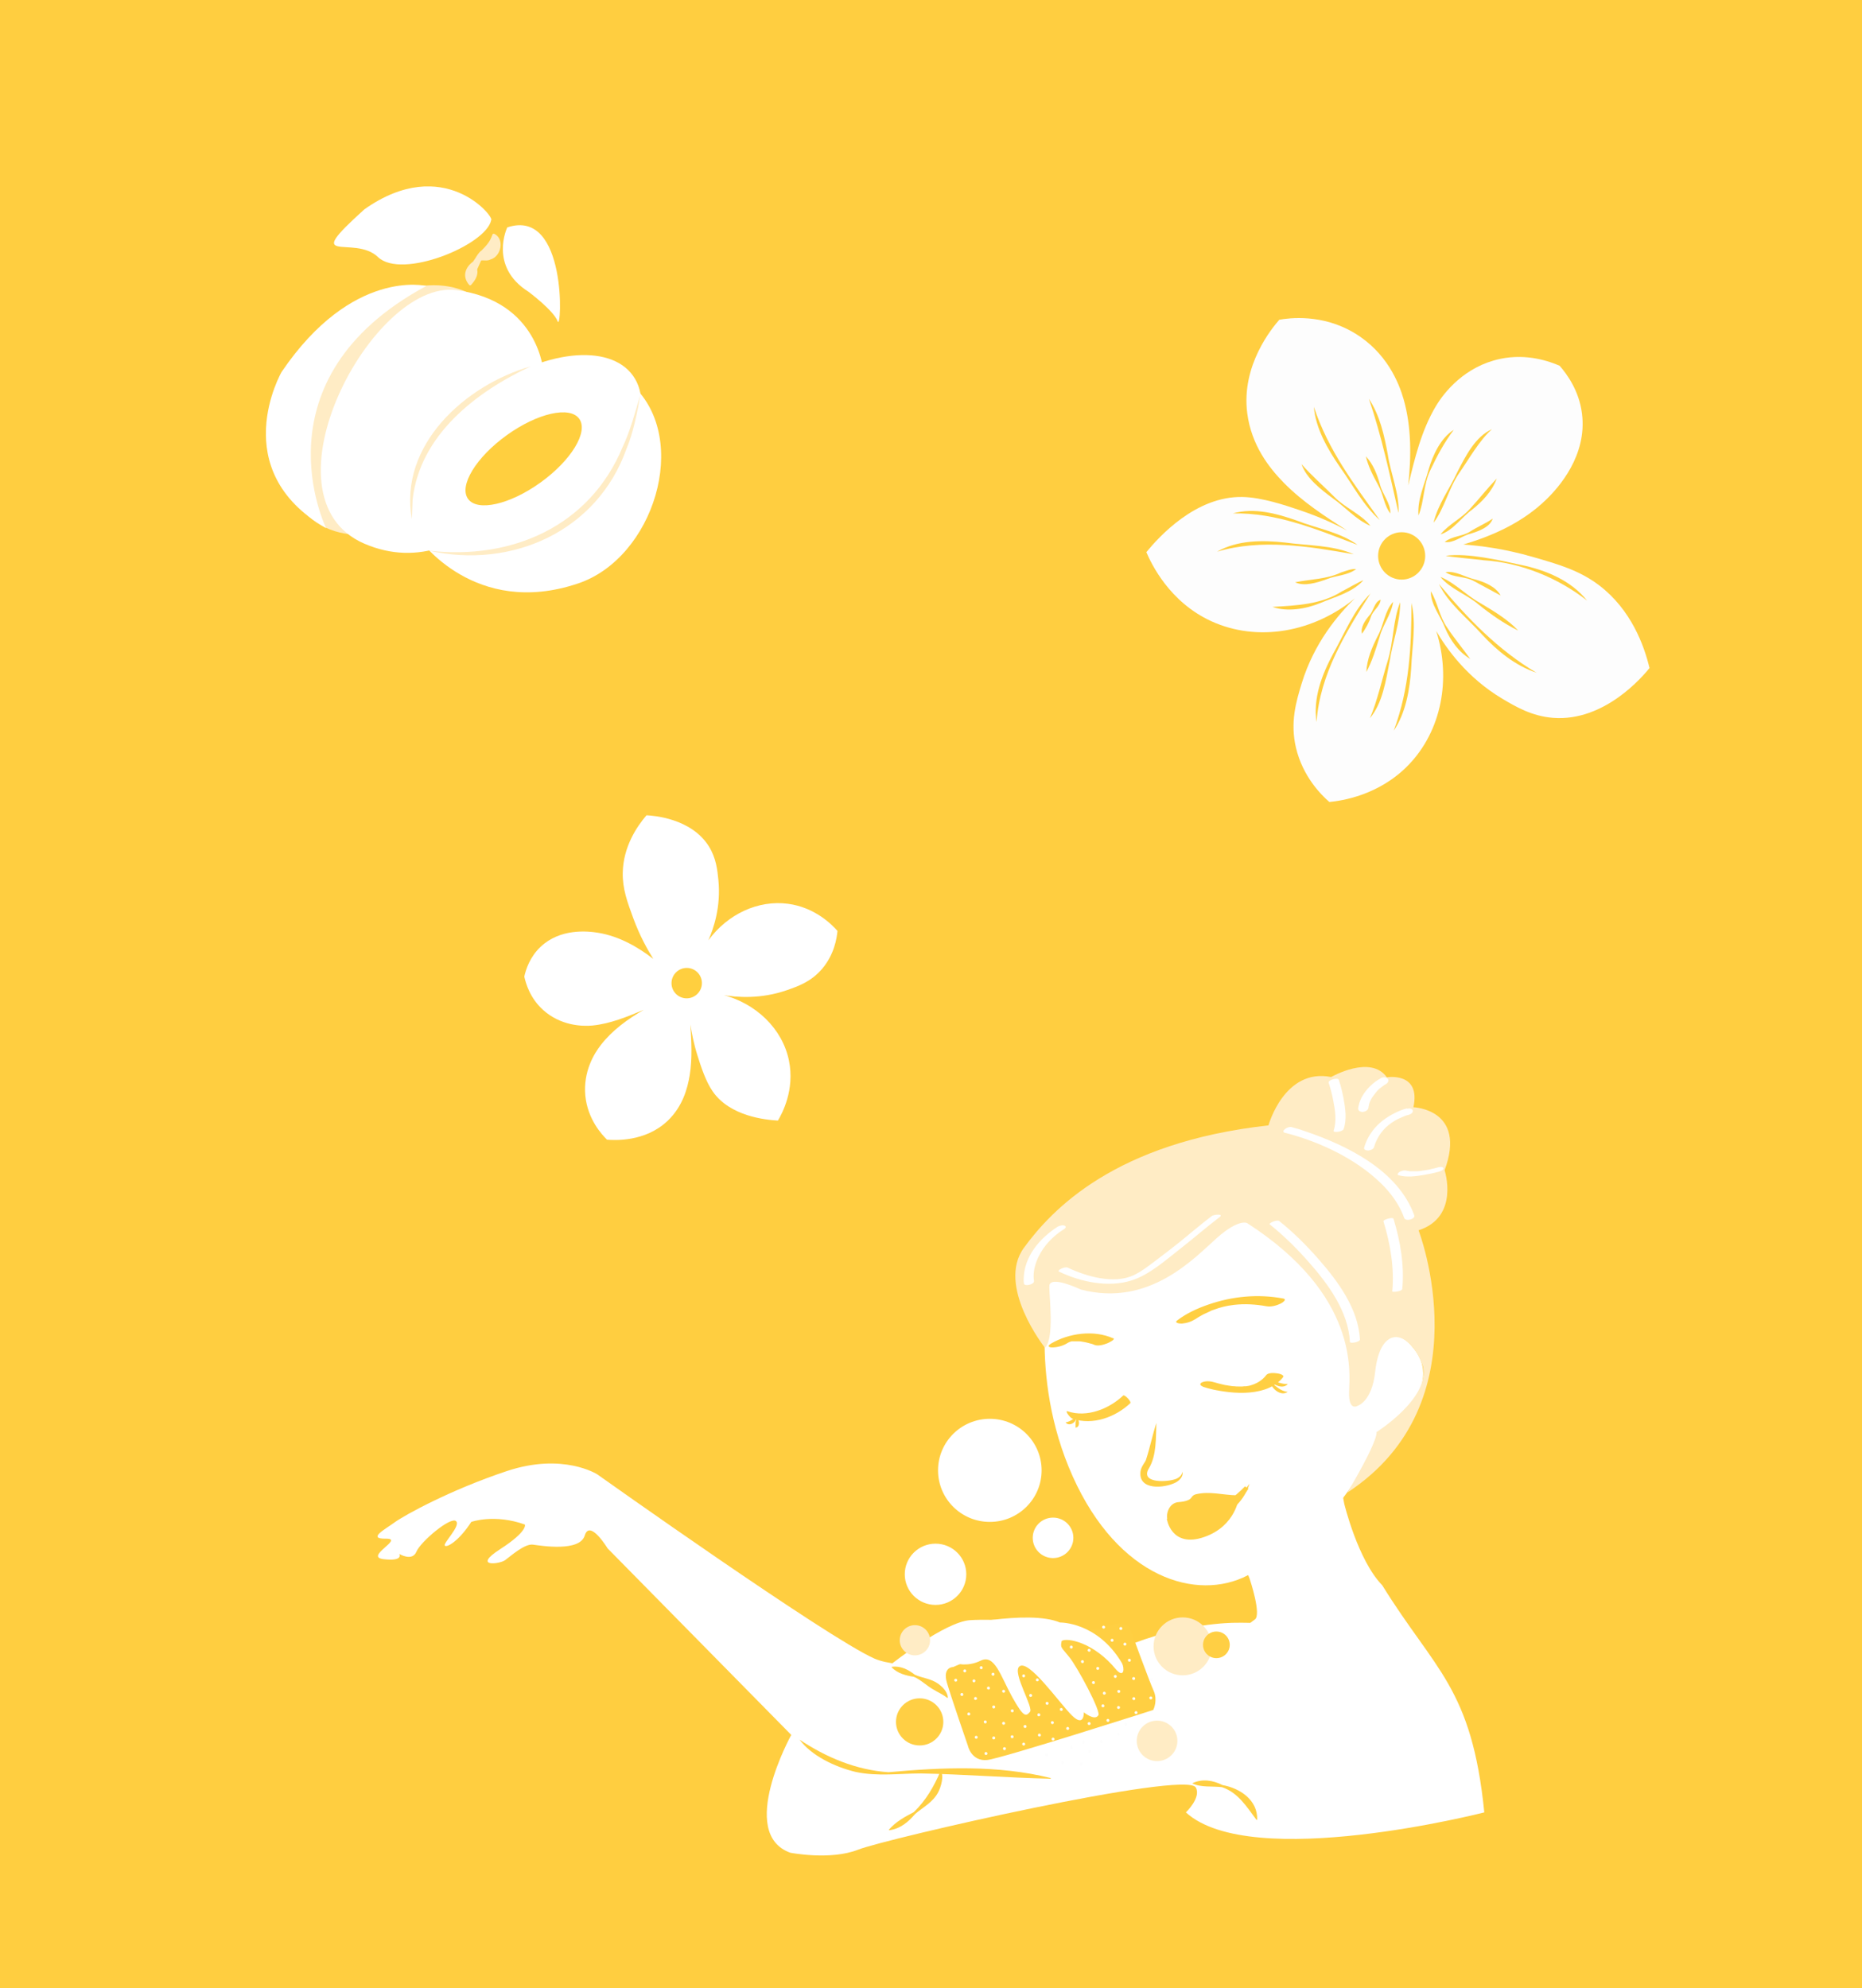 <svg width="281" height="300" viewBox="0 0 281 300" fill="none" xmlns="http://www.w3.org/2000/svg">
<rect width="281" height="300" fill="#FFCE40"/>
<g clip-path="url(#clip0_227_206)">
<path d="M76.552 34.318C76.552 34.318 73.716 40.212 79.749 44.022C79.749 44.022 83.558 46.855 84.163 48.5C84.767 50.145 85.671 31.271 76.552 34.318Z" fill="white"/>
<path d="M70.94 43.029C70.94 43.029 70.859 39.232 72.908 38.566C74.957 37.901 74.865 36.012 74.419 35.292" fill="#FFECC5"/>
<path d="M70.837 43.028C69.678 41.729 70.218 40.337 71.388 39.481C71.759 39.011 72.132 38.152 72.707 37.765C73.324 37.132 74.003 36.459 74.337 35.353L74.521 35.251C76.194 35.958 75.688 38.726 73.988 39.168C73.27 39.574 72.333 38.871 71.959 39.833C71.835 40.161 72.016 40.634 72.055 40.983C72.051 41.681 71.741 42.295 71.041 43.05L70.837 43.049L70.837 43.028Z" fill="#FFECC5"/>
<path d="M48.208 52.91C41.213 62.052 40.75 73.475 47.174 78.423C53.599 83.371 64.478 79.971 71.473 70.828C78.469 61.685 78.932 50.262 72.507 45.314C66.083 40.366 55.204 43.767 48.208 52.91Z" fill="#FFECC5"/>
<path d="M74.124 33.218C74.698 32.831 67.001 23.102 54.988 31.592C45.285 40.341 53.454 35.339 57.034 38.786C60.614 42.233 73.386 36.99 74.124 33.218Z" fill="white"/>
<path d="M82.033 56.205C82.033 56.205 81.439 45.428 68.829 43.777C56.198 42.146 38.709 75.067 55.012 82.053C71.335 89.061 85.262 67.592 82.033 56.205Z" fill="white"/>
<path d="M64.352 43.156C64.352 43.156 53.18 40.385 42.496 56.126C42.496 56.126 33.986 70.915 49.216 79.701C49.216 79.701 38.174 57.251 64.332 43.156L64.352 43.156Z" fill="white"/>
<path d="M72.952 59.237C64.058 65.639 59.747 74.882 63.323 79.882C66.898 84.882 77.007 83.746 85.9 77.344C94.794 70.942 99.105 61.699 95.53 56.698C91.954 51.698 81.846 52.835 72.952 59.237Z" fill="white"/>
<path d="M95.521 58.188C104.23 66.323 98.647 84.268 87.192 88.061C71.639 93.289 63.299 81.36 63.299 81.36" fill="white"/>
<path d="M64.701 83.093C77.189 84.538 88.958 79.473 93.955 67.476C95.114 65.02 95.867 62.172 96.638 59.57C96.173 62.215 95.604 65.208 94.547 67.726C90.12 80.198 77.202 85.913 64.701 83.093Z" fill="#FFECC5"/>
<path d="M80.116 55.271C71.81 59.144 63.367 65.663 62.269 75.384C62.245 76.02 62.175 77.682 62.151 78.338C60.148 67.143 70.241 58.088 80.136 55.271L80.116 55.271Z" fill="#FFECC5"/>
<path d="M76.473 65.673C71.838 69.009 69.223 73.311 70.632 75.282C72.041 77.252 76.941 76.145 81.576 72.809C86.211 69.472 88.826 65.17 87.417 63.2C86.008 61.229 81.108 62.336 76.473 65.673Z" fill="#FFCF3F"/>
</g>
<g clip-path="url(#clip1_227_206)">
<path d="M108.851 150.061C114.087 151.352 118.075 155.234 119.062 160.036C119.975 164.474 118.012 168.071 117.398 169.099C115.486 168.988 110.165 168.452 107.565 164.713C106.486 163.164 105.773 160.906 105.307 159.438C104.679 157.473 104.369 155.775 104.19 154.603C104.343 157.165 104.496 159.727 104.085 162.26C103.743 164.311 103.008 166.979 100.76 169.131C97.352 172.383 92.642 172.067 91.606 171.981C90.893 171.284 88.69 168.962 88.335 165.349C87.992 161.686 89.676 158.971 90.678 157.687C92.382 155.487 94.702 153.8 97.147 152.387C94.659 153.426 92.109 154.485 89.413 154.755C87.757 154.911 84.586 154.75 81.99 152.432C79.978 150.637 79.346 148.38 79.123 147.369C79.355 146.315 79.955 144.41 81.587 142.873C84.522 140.097 88.616 140.474 90.354 140.773C93.417 141.295 96.18 142.839 98.593 144.701C97.713 143.297 96.553 141.233 95.575 138.577C94.665 136.094 93.936 134.128 93.982 131.71C94.046 127.791 96.1 124.74 97.563 123.03C98.52 123.075 104.317 123.448 106.987 127.732C108.082 129.502 108.269 131.319 108.413 132.782C108.82 136.84 107.69 140.107 106.91 141.889C109.817 137.933 114.413 135.788 118.916 136.383C123.037 136.931 125.597 139.581 126.386 140.48C126.285 141.567 125.916 144.02 124.071 146.198C122.432 148.117 120.494 148.822 118.719 149.429C114.854 150.77 111.26 150.542 108.86 150.112L108.851 150.061Z" fill="white"/>
<path d="M105.286 146.761C104.407 145.851 102.954 145.829 102.042 146.711C101.129 147.592 101.101 149.045 101.98 149.954C102.859 150.864 104.311 150.887 105.224 150.005C106.137 149.123 106.164 147.671 105.286 146.761Z" fill="#FFCF3F"/>
</g>
<g clip-path="url(#clip2_227_206)">
<path d="M204.714 90.09C198.303 95.475 189.779 96.923 182.829 93.755C176.441 90.836 173.742 85.043 173 83.323C174.889 81.015 180.467 74.838 187.53 74.996C190.476 75.064 193.94 76.241 196.212 77.01C199.248 78.028 201.655 79.182 203.297 80.065C199.945 77.915 196.594 75.743 193.782 72.892C191.511 70.584 188.857 67.189 188.227 62.369C187.282 55.106 192.006 49.471 193.063 48.249C194.592 47.977 199.54 47.344 204.376 50.24C209.279 53.16 211.124 57.798 211.821 60.242C213.013 64.406 212.991 68.886 212.518 73.254C213.508 69.158 214.497 64.994 216.657 61.351C217.984 59.111 221.088 55.287 226.396 54.155C230.489 53.295 233.908 54.562 235.37 55.196C236.472 56.463 238.316 58.952 238.744 62.437C239.531 68.683 235.302 73.503 233.323 75.403C229.859 78.775 225.384 80.834 220.818 82.169C223.382 82.35 227.025 82.803 231.254 84.025C235.19 85.156 238.339 86.062 241.33 88.324C246.166 92.013 248.123 97.398 248.933 100.815C247.988 101.969 242.207 108.916 234.403 108.328C231.164 108.079 228.735 106.631 226.778 105.477C221.335 102.241 218.276 97.828 216.747 95.226C219.041 102.513 217.511 110.274 212.608 115.388C208.132 120.05 202.442 120.842 200.62 121.023C199.338 119.914 196.616 117.176 195.582 112.854C194.682 109.03 195.582 105.93 196.437 103.146C198.303 97.036 201.902 92.76 204.624 90.135L204.714 90.09Z" fill="#FDFDFD"/>
<path d="M211.528 87.464C213.491 87.464 215.082 85.863 215.082 83.889C215.082 81.914 213.491 80.314 211.528 80.314C209.566 80.314 207.975 81.914 207.975 83.889C207.975 85.863 209.566 87.464 211.528 87.464Z" fill="#FFCF3F"/>
<path d="M206.783 79.34C204.579 78.39 203.049 76.534 201.137 75.199C199.316 73.842 197.156 72.19 196.414 70.04C197.741 71.579 199.9 73.502 201.34 74.951C202.937 76.625 205.388 77.553 206.805 79.34H206.783Z" fill="#FFCF3F"/>
<path d="M208.223 78.481C205.704 76.241 204.174 73.209 202.24 70.516C200.395 67.846 198.529 64.632 198.281 61.397C200.44 67.936 204.354 73.073 208.223 78.481Z" fill="#FFCF3F"/>
<path d="M209.842 77.507C208.83 76.218 208.785 74.566 207.975 73.185C207.233 71.828 206.446 70.311 206.131 68.863C207.233 70.063 207.818 71.556 208.245 73.072C208.605 74.588 209.909 75.946 209.82 77.507H209.842Z" fill="#FFCF3F"/>
<path d="M211.033 77.326C209.729 71.579 208.469 65.673 206.58 60.174C208.244 62.686 208.897 65.673 209.437 68.592C209.864 71.488 211.191 74.453 211.056 77.349L211.033 77.326Z" fill="#FFCF3F"/>
<path d="M214.07 77.802C213.868 75.335 214.992 73.141 215.599 70.832C216.252 68.615 217.444 66.08 219.401 64.858C217.961 66.759 216.881 68.773 215.869 70.923C214.812 73.05 214.947 75.675 214.07 77.779V77.802Z" fill="#FFCF3F"/>
<path d="M217.399 80.631C218.704 79.047 220.593 78.232 221.92 76.693C223.27 75.222 224.552 73.593 225.879 72.213C225.182 74.159 223.697 75.675 222.145 76.92C220.548 78.074 219.289 80.042 217.422 80.631H217.399Z" fill="#FFCF3F"/>
<path d="M216.342 78.888C216.994 76.105 218.748 73.819 219.918 71.262C221.155 68.863 222.64 65.876 225.159 64.768C223.314 66.352 221.582 69.429 220.188 71.42C218.613 73.728 217.984 76.716 216.342 78.888Z" fill="#FFCF3F"/>
<path d="M218.051 81.762C219.175 80.88 220.637 80.97 221.807 80.246C222.954 79.499 224.169 79.024 225.271 78.255C224.866 79.545 223.156 80.156 221.919 80.54C220.615 80.835 219.4 82.011 218.028 81.785L218.051 81.762Z" fill="#FFCF3F"/>
<path d="M218.209 83.867C221.56 83.414 226.261 84.545 229.545 85.247C233.256 86.016 237.079 87.578 239.508 90.632C235.145 87.216 229.522 84.885 223.877 84.545C223.877 84.5 218.096 83.98 218.209 83.867Z" fill="#FFCF3F"/>
<path d="M215.937 89.23C216.971 90.972 217.219 93.009 218.366 94.66C219.445 96.312 220.772 97.874 221.875 99.435C220.12 98.394 218.883 96.629 218.096 94.796C217.399 92.963 215.869 91.198 215.937 89.207V89.23Z" fill="#FFCF3F"/>
<path d="M217.151 88.12C221.425 93.279 226.148 98.145 231.884 101.516C228.667 100.453 225.946 98.213 223.674 95.769C221.47 93.302 218.568 91.085 217.151 88.12Z" fill="#FFCF3F"/>
<path d="M218.142 86.333C219.761 86.13 221.088 87.103 222.595 87.442C224.012 87.804 225.766 88.551 226.464 89.864L222.483 87.714C221.178 86.944 219.356 87.193 218.142 86.333Z" fill="#FFCF3F"/>
<path d="M217.376 87.057C219.625 87.984 221.245 89.817 223.336 90.971C225.338 92.171 227.565 93.483 229.117 95.158C226.958 94.094 225.023 92.736 223.156 91.243C221.38 89.704 218.838 88.867 217.376 87.057Z" fill="#FFCF3F"/>
<path d="M206.85 89.523C203.049 95.475 199.18 101.788 198.685 108.961C198.123 105.363 199.517 101.743 201.204 98.62C202.936 95.565 204.331 91.945 206.872 89.523H206.85Z" fill="#FFCF3F"/>
<path d="M213.013 90.994C213.756 94.253 213.103 97.557 212.968 100.815C212.766 104.028 212.136 107.626 210.337 110.251C212.721 103.847 212.991 97.602 213.013 90.972V90.994Z" fill="#FFCF3F"/>
<path d="M210.247 90.814C209.954 92.737 208.695 94.253 208.2 96.109C207.66 97.896 207.053 99.842 206.198 101.404C206.288 99.458 207.053 97.693 207.908 95.995C208.83 94.366 208.965 92.171 210.247 90.814Z" fill="#FFCF3F"/>
<path d="M208.358 90.497C208.223 91.583 207.211 92.081 206.896 93.054C206.581 94.004 206.108 94.819 205.546 95.634C205.276 94.683 206.041 93.597 206.626 92.896C207.323 92.217 207.368 90.837 208.358 90.497Z" fill="#FFCF3F"/>
<path d="M211.304 90.903C211.304 93.981 210.157 96.832 209.707 99.842C209.145 102.738 208.628 106.155 206.738 108.373C207.795 105.997 208.628 102.286 209.415 99.751C210.314 96.9 210.202 93.596 211.304 90.881V90.903Z" fill="#FFCF3F"/>
<path d="M204.826 82.214C198.775 79.906 192.545 77.304 186.045 77.485C189.261 76.557 192.68 77.485 195.739 78.571C198.753 79.748 202.262 80.314 204.848 82.214H204.826Z" fill="#FFCF3F"/>
<path d="M205.726 87.6C203.994 89.456 201.497 90.044 199.271 90.995C197.066 91.9 194.255 92.375 192.028 91.583C195.605 91.379 199.406 91.221 202.487 89.252C202.487 89.297 205.748 87.419 205.726 87.6Z" fill="#FFCF3F"/>
<path d="M204.286 83.64C197.471 82.441 190.364 81.264 183.661 83.255C186.743 81.49 190.521 81.49 193.962 81.875C197.381 82.35 201.16 82.237 204.286 83.64Z" fill="#FFCF3F"/>
<path d="M204.691 85.857C203.342 86.876 201.655 86.808 200.171 87.419C198.731 87.939 196.842 88.528 195.447 87.871C197.741 87.396 200.216 87.419 202.352 86.4C203.072 86.174 203.972 85.79 204.691 85.88V85.857Z" fill="#FFCF3F"/>
</g>
<g clip-path="url(#clip3_227_206)">
<path d="M158.582 192.601C158.582 192.601 154.968 207.366 161.881 222.78C168.795 238.193 180.647 241.686 188.275 237.733C195.903 233.781 203.868 227.465 207.755 216.715C207.755 216.715 218.557 210.169 213.387 203.518C208.218 196.868 205.759 210.524 205.759 210.524C205.759 210.524 205.759 189.736 187.687 183.315C187.687 183.315 182.874 188.565 176.549 186.118C167.639 189.611 170.455 197.453 158.582 192.601Z" fill="white"/>
<path d="M188.612 244.949L189.347 244.405C190.44 243.757 188.612 238.319 188.612 238.319C188.612 238.319 188.065 236.646 187.561 236.604C187.057 236.562 202.355 224.955 202.313 224.265C202.271 223.575 202.859 226.9 202.859 226.9C202.859 226.9 204.919 235.454 208.596 239.218C216.561 252.101 222.108 254.653 224 273.496C224 273.496 188.843 282.51 178.966 273.496C178.966 273.496 181.32 271.258 180.458 269.732C178.966 267.097 133.68 277.47 129.499 279.122C125.317 280.774 119.265 279.582 119.265 279.582C111.195 276.675 119.412 261.805 119.412 261.805L91.694 233.655C91.694 233.655 89.004 229.201 88.248 231.71C87.491 234.22 81.691 233.258 80.43 233.091C79.17 232.923 77.089 234.806 76.228 235.433C75.366 236.06 71.226 236.521 75.471 233.781C79.716 231.041 79.212 230.058 79.212 230.058C74.609 228.406 71.121 229.661 71.121 229.661C69.398 232.338 67.57 233.551 67.15 233.258C66.729 232.965 69.629 230.225 68.81 229.535C67.99 228.845 63.472 232.631 62.842 234.157C62.211 235.684 60.257 234.492 60.257 234.492C60.257 234.492 60.95 235.642 57.903 235.287C54.856 234.931 61.118 232.15 58.239 232.191C55.361 232.233 58.071 230.811 59.563 229.724C61.055 228.636 68.011 224.809 76.501 221.985C84.99 219.162 90.139 222.487 90.139 222.487C90.139 222.487 124.749 247.082 131.957 250.282C139.165 253.482 169.489 248.609 169.489 248.609C178.336 244.886 186.195 244.886 186.195 244.886C211.013 244.384 209.164 261.743 209.164 261.743" fill="white"/>
<path d="M134.626 251.035C134.626 251.035 142.59 244.74 146.394 244.489C150.198 244.238 158.603 244.844 158.96 244.844C159.318 244.844 168.585 247.772 168.585 248.818C168.585 249.863 137.904 255.301 134.626 251.056V251.035Z" fill="white"/>
<path d="M120.631 262.496C124.666 265.193 129.247 267.117 134.08 267.431C142.233 266.699 150.534 266.323 158.562 268.31V268.414C152.005 268.268 145.533 267.745 138.997 267.619C135.761 267.619 132.42 268.1 129.121 267.389C125.989 266.636 122.438 264.942 120.631 262.475V262.496Z" fill="#FFCF42"/>
<path d="M134.143 276.11C135.214 274.876 136.517 274.186 137.904 273.454C139.732 271.697 140.951 269.585 141.939 267.264C142.527 267.891 142.002 269.69 141.582 270.463C140.804 271.948 139.333 272.701 138.114 273.726C137.085 274.939 135.845 275.985 134.185 276.194L134.143 276.11Z" fill="#FFCF42"/>
<path d="M134.606 251.516C135.971 251.369 137.064 251.955 138.073 252.729C139.208 253.231 140.511 253.314 141.561 254.067C142.213 254.548 142.969 255.238 143.053 256.179L142.948 256.221C142.318 255.698 141.624 255.427 140.952 255.008C139.922 254.465 139.018 253.503 137.926 253.042C136.686 252.833 135.53 252.561 134.563 251.62L134.606 251.516Z" fill="#FFCF42"/>
<path d="M179.891 269.125C181.383 268.372 183.064 268.644 184.493 269.376C187.141 269.836 189.83 271.656 189.725 274.604L189.62 274.625C188.149 272.659 186.825 270.484 184.409 269.69C182.938 269.501 181.215 269.773 179.912 269.104L179.891 269.125Z" fill="#FFCF42"/>
<path d="M148.958 249.612L143.894 251.808C143.894 251.808 142.528 251.724 143.137 253.837C143.746 255.949 146.31 263.373 146.31 263.373C146.31 263.373 146.773 265.569 148.958 265.339C151.143 265.109 173.86 257.831 173.86 257.831C173.86 257.831 174.469 256.534 173.86 255.217C173.25 253.899 170.245 245.68 170.245 245.68C170.245 245.68 169.258 245.032 168.291 245.345C167.324 245.659 148.979 249.591 148.979 249.591L148.958 249.612Z" fill="#FFCF42" stroke="#FFCF42" stroke-width="0.5" stroke-miterlimit="10"/>
<path d="M144.23 253.649C144.288 253.649 144.335 253.602 144.335 253.544C144.335 253.486 144.288 253.439 144.23 253.439C144.172 253.439 144.125 253.486 144.125 253.544C144.125 253.602 144.172 253.649 144.23 253.649Z" stroke="#FDFDFD" stroke-width="0.25" stroke-miterlimit="10"/>
<path d="M145.595 252.247C145.653 252.247 145.7 252.2 145.7 252.143C145.7 252.085 145.653 252.038 145.595 252.038C145.537 252.038 145.49 252.085 145.49 252.143C145.49 252.2 145.537 252.247 145.595 252.247Z" stroke="#FDFDFD" stroke-width="0.25" stroke-miterlimit="10"/>
<path d="M148.075 251.766C148.133 251.766 148.18 251.719 148.18 251.661C148.18 251.603 148.133 251.557 148.075 251.557C148.017 251.557 147.97 251.603 147.97 251.661C147.97 251.719 148.017 251.766 148.075 251.766Z" stroke="#FDFDFD" stroke-width="0.25" stroke-miterlimit="10"/>
<path d="M146.982 253.753C147.04 253.753 147.087 253.706 147.087 253.649C147.087 253.591 147.04 253.544 146.982 253.544C146.924 253.544 146.877 253.591 146.877 253.649C146.877 253.706 146.924 253.753 146.982 253.753Z" stroke="#FDFDFD" stroke-width="0.25" stroke-miterlimit="10"/>
<path d="M149.862 252.749C149.92 252.749 149.967 252.702 149.967 252.645C149.967 252.587 149.92 252.54 149.862 252.54C149.804 252.54 149.757 252.587 149.757 252.645C149.757 252.702 149.804 252.749 149.862 252.749Z" stroke="#FDFDFD" stroke-width="0.25" stroke-miterlimit="10"/>
<path d="M145.154 255.803C145.212 255.803 145.259 255.756 145.259 255.698C145.259 255.641 145.212 255.594 145.154 255.594C145.096 255.594 145.049 255.641 145.049 255.698C145.049 255.756 145.096 255.803 145.154 255.803Z" stroke="#FDFDFD" stroke-width="0.25" stroke-miterlimit="10"/>
<path d="M149.168 254.841C149.226 254.841 149.273 254.794 149.273 254.736C149.273 254.679 149.226 254.632 149.168 254.632C149.11 254.632 149.062 254.679 149.062 254.736C149.062 254.794 149.11 254.841 149.168 254.841Z" stroke="#FDFDFD" stroke-width="0.25" stroke-miterlimit="10"/>
<path d="M146.205 258.751C146.263 258.751 146.31 258.704 146.31 258.647C146.31 258.589 146.263 258.542 146.205 258.542C146.147 258.542 146.1 258.589 146.1 258.647C146.1 258.704 146.147 258.751 146.205 258.751Z" stroke="#FDFDFD" stroke-width="0.25" stroke-miterlimit="10"/>
<path d="M147.213 256.409C147.271 256.409 147.319 256.363 147.319 256.305C147.319 256.247 147.271 256.2 147.213 256.2C147.155 256.2 147.108 256.247 147.108 256.305C147.108 256.363 147.155 256.409 147.213 256.409Z" stroke="#FDFDFD" stroke-width="0.25" stroke-miterlimit="10"/>
<path d="M151.459 255.321C151.517 255.321 151.564 255.275 151.564 255.217C151.564 255.159 151.517 255.112 151.459 255.112C151.401 255.112 151.354 255.159 151.354 255.217C151.354 255.275 151.401 255.321 151.459 255.321Z" stroke="#FDFDFD" stroke-width="0.25" stroke-miterlimit="10"/>
<path d="M149.966 257.685C150.024 257.685 150.071 257.638 150.071 257.58C150.071 257.522 150.024 257.476 149.966 257.476C149.908 257.476 149.861 257.522 149.861 257.58C149.861 257.638 149.908 257.685 149.966 257.685Z" stroke="#FDFDFD" stroke-width="0.25" stroke-miterlimit="10"/>
<path d="M151.459 260.152C151.517 260.152 151.564 260.106 151.564 260.048C151.564 259.99 151.517 259.943 151.459 259.943C151.401 259.943 151.354 259.99 151.354 260.048C151.354 260.106 151.401 260.152 151.459 260.152Z" stroke="#FDFDFD" stroke-width="0.25" stroke-miterlimit="10"/>
<path d="M148.684 259.944C148.742 259.944 148.789 259.897 148.789 259.839C148.789 259.781 148.742 259.734 148.684 259.734C148.626 259.734 148.579 259.781 148.579 259.839C148.579 259.897 148.626 259.944 148.684 259.944Z" stroke="#FDFDFD" stroke-width="0.25" stroke-miterlimit="10"/>
<path d="M152.761 258.271C152.819 258.271 152.866 258.224 152.866 258.166C152.866 258.108 152.819 258.062 152.761 258.062C152.703 258.062 152.656 258.108 152.656 258.166C152.656 258.224 152.703 258.271 152.761 258.271Z" stroke="#FDFDFD" stroke-width="0.25" stroke-miterlimit="10"/>
<path d="M147.319 262.265C147.377 262.265 147.424 262.218 147.424 262.16C147.424 262.102 147.377 262.056 147.319 262.056C147.261 262.056 147.214 262.102 147.214 262.16C147.214 262.218 147.261 262.265 147.319 262.265Z" stroke="#FDFDFD" stroke-width="0.25" stroke-miterlimit="10"/>
<path d="M154.695 260.634C154.753 260.634 154.8 260.587 154.8 260.529C154.8 260.472 154.753 260.425 154.695 260.425C154.637 260.425 154.59 260.472 154.59 260.529C154.59 260.587 154.637 260.634 154.695 260.634Z" stroke="#FDFDFD" stroke-width="0.25" stroke-miterlimit="10"/>
<path d="M148.79 264.712C148.848 264.712 148.895 264.665 148.895 264.607C148.895 264.55 148.848 264.503 148.79 264.503C148.732 264.503 148.685 264.55 148.685 264.607C148.685 264.665 148.732 264.712 148.79 264.712Z" stroke="#FDFDFD" stroke-width="0.25" stroke-miterlimit="10"/>
<path d="M149.966 262.369C150.024 262.369 150.071 262.322 150.071 262.265C150.071 262.207 150.024 262.16 149.966 262.16C149.908 262.16 149.861 262.207 149.861 262.265C149.861 262.322 149.908 262.369 149.966 262.369Z" stroke="#FDFDFD" stroke-width="0.25" stroke-miterlimit="10"/>
<path d="M152.741 262.182C152.799 262.182 152.846 262.135 152.846 262.077C152.846 262.019 152.799 261.973 152.741 261.973C152.683 261.973 152.636 262.019 152.636 262.077C152.636 262.135 152.683 262.182 152.741 262.182Z" stroke="#FDFDFD" stroke-width="0.25" stroke-miterlimit="10"/>
<path d="M156.775 258.877C156.833 258.877 156.88 258.83 156.88 258.773C156.88 258.715 156.833 258.668 156.775 258.668C156.717 258.668 156.67 258.715 156.67 258.773C156.67 258.83 156.717 258.877 156.775 258.877Z" stroke="#FDFDFD" stroke-width="0.25" stroke-miterlimit="10"/>
<path d="M154.485 263.29C154.543 263.29 154.59 263.243 154.59 263.186C154.59 263.128 154.543 263.081 154.485 263.081C154.427 263.081 154.38 263.128 154.38 263.186C154.38 263.243 154.427 263.29 154.485 263.29Z" stroke="#FDFDFD" stroke-width="0.25" stroke-miterlimit="10"/>
<path d="M151.585 263.98C151.643 263.98 151.69 263.933 151.69 263.875C151.69 263.817 151.643 263.771 151.585 263.771C151.527 263.771 151.479 263.817 151.479 263.875C151.479 263.933 151.527 263.98 151.585 263.98Z" stroke="#FDFDFD" stroke-width="0.25" stroke-miterlimit="10"/>
<path d="M154.485 253C154.543 253 154.59 252.953 154.59 252.896C154.59 252.838 154.543 252.791 154.485 252.791C154.427 252.791 154.38 252.838 154.38 252.896C154.38 252.953 154.427 253 154.485 253Z" stroke="#FDFDFD" stroke-width="0.25" stroke-miterlimit="10"/>
<path d="M155.536 255.949C155.594 255.949 155.641 255.903 155.641 255.845C155.641 255.787 155.594 255.74 155.536 255.74C155.478 255.74 155.431 255.787 155.431 255.845C155.431 255.903 155.478 255.949 155.536 255.949Z" stroke="#FDFDFD" stroke-width="0.25" stroke-miterlimit="10"/>
<path d="M156.544 253.607C156.602 253.607 156.649 253.56 156.649 253.502C156.649 253.444 156.602 253.397 156.544 253.397C156.486 253.397 156.438 253.444 156.438 253.502C156.438 253.56 156.486 253.607 156.544 253.607Z" stroke="#FDFDFD" stroke-width="0.25" stroke-miterlimit="10"/>
<path d="M160.768 252.519C160.826 252.519 160.873 252.472 160.873 252.414C160.873 252.356 160.826 252.31 160.768 252.31C160.71 252.31 160.663 252.356 160.663 252.414C160.663 252.472 160.71 252.519 160.768 252.519Z" stroke="#FDFDFD" stroke-width="0.25" stroke-miterlimit="10"/>
<path d="M159.296 254.882C159.355 254.882 159.402 254.835 159.402 254.777C159.402 254.72 159.355 254.673 159.296 254.673C159.238 254.673 159.191 254.72 159.191 254.777C159.191 254.835 159.238 254.882 159.296 254.882Z" stroke="#FDFDFD" stroke-width="0.25" stroke-miterlimit="10"/>
<path d="M160.768 257.351C160.826 257.351 160.873 257.304 160.873 257.246C160.873 257.188 160.826 257.142 160.768 257.142C160.71 257.142 160.663 257.188 160.663 257.246C160.663 257.304 160.71 257.351 160.768 257.351Z" stroke="#FDFDFD" stroke-width="0.25" stroke-miterlimit="10"/>
<path d="M158.015 257.141C158.073 257.141 158.12 257.094 158.12 257.036C158.12 256.978 158.073 256.932 158.015 256.932C157.957 256.932 157.91 256.978 157.91 257.036C157.91 257.094 157.957 257.141 158.015 257.141Z" stroke="#FDFDFD" stroke-width="0.25" stroke-miterlimit="10"/>
<path d="M162.091 255.468C162.149 255.468 162.196 255.421 162.196 255.363C162.196 255.306 162.149 255.259 162.091 255.259C162.033 255.259 161.986 255.306 161.986 255.363C161.986 255.421 162.033 255.468 162.091 255.468Z" stroke="#FDFDFD" stroke-width="0.25" stroke-miterlimit="10"/>
<path d="M156.859 261.931C156.917 261.931 156.964 261.884 156.964 261.826C156.964 261.768 156.917 261.722 156.859 261.722C156.801 261.722 156.754 261.768 156.754 261.826C156.754 261.884 156.801 261.931 156.859 261.931Z" stroke="#FDFDFD" stroke-width="0.25" stroke-miterlimit="10"/>
<path d="M157.91 264.901C157.968 264.901 158.015 264.854 158.015 264.796C158.015 264.738 157.968 264.691 157.91 264.691C157.852 264.691 157.805 264.738 157.805 264.796C157.805 264.854 157.852 264.901 157.91 264.901Z" stroke="#FDFDFD" stroke-width="0.25" stroke-miterlimit="10"/>
<path d="M158.919 262.537C158.977 262.537 159.024 262.49 159.024 262.433C159.024 262.375 158.977 262.328 158.919 262.328C158.861 262.328 158.813 262.375 158.813 262.433C158.813 262.49 158.861 262.537 158.919 262.537Z" stroke="#FDFDFD" stroke-width="0.25" stroke-miterlimit="10"/>
<path d="M158.813 260.048C158.871 260.048 158.918 260.001 158.918 259.943C158.918 259.886 158.871 259.839 158.813 259.839C158.755 259.839 158.708 259.886 158.708 259.943C158.708 260.001 158.755 260.048 158.813 260.048Z" stroke="#FDFDFD" stroke-width="0.25" stroke-miterlimit="10"/>
<path d="M161.671 263.813C161.73 263.813 161.777 263.766 161.777 263.708C161.777 263.65 161.73 263.604 161.671 263.604C161.613 263.604 161.566 263.65 161.566 263.708C161.566 263.766 161.613 263.813 161.671 263.813Z" stroke="#FDFDFD" stroke-width="0.25" stroke-miterlimit="10"/>
<path d="M163.164 266.301C163.222 266.301 163.269 266.254 163.269 266.196C163.269 266.139 163.222 266.092 163.164 266.092C163.106 266.092 163.059 266.139 163.059 266.196C163.059 266.254 163.106 266.301 163.164 266.301Z" stroke="#FDFDFD" stroke-width="0.25" stroke-miterlimit="10"/>
<path d="M160.389 266.092C160.447 266.092 160.494 266.045 160.494 265.987C160.494 265.93 160.447 265.883 160.389 265.883C160.331 265.883 160.284 265.93 160.284 265.987C160.284 266.045 160.331 266.092 160.389 266.092Z" stroke="#FDFDFD" stroke-width="0.25" stroke-miterlimit="10"/>
<path d="M164.466 264.419C164.524 264.419 164.571 264.372 164.571 264.315C164.571 264.257 164.524 264.21 164.466 264.21C164.408 264.21 164.361 264.257 164.361 264.315C164.361 264.372 164.408 264.419 164.466 264.419Z" stroke="#FDFDFD" stroke-width="0.25" stroke-miterlimit="10"/>
<path d="M161.125 260.927C161.183 260.927 161.23 260.88 161.23 260.822C161.23 260.765 161.183 260.718 161.125 260.718C161.067 260.718 161.02 260.765 161.02 260.822C161.02 260.88 161.067 260.927 161.125 260.927Z" stroke="#FDFDFD" stroke-width="0.25" stroke-miterlimit="10"/>
<path d="M163.458 263.018C163.516 263.018 163.563 262.971 163.563 262.913C163.563 262.855 163.516 262.809 163.458 262.809C163.4 262.809 163.353 262.855 163.353 262.913C163.353 262.971 163.4 263.018 163.458 263.018Z" stroke="#FDFDFD" stroke-width="0.25" stroke-miterlimit="10"/>
<path d="M160.159 258.062C160.217 258.062 160.264 258.015 160.264 257.957C160.264 257.899 160.217 257.853 160.159 257.853C160.101 257.853 160.054 257.899 160.054 257.957C160.054 258.015 160.101 258.062 160.159 258.062Z" stroke="#FDFDFD" stroke-width="0.25" stroke-miterlimit="10"/>
<path d="M166.442 257.518C166.5 257.518 166.547 257.471 166.547 257.413C166.547 257.355 166.5 257.309 166.442 257.309C166.384 257.309 166.337 257.355 166.337 257.413C166.337 257.471 166.384 257.518 166.442 257.518Z" stroke="#FDFDFD" stroke-width="0.25" stroke-miterlimit="10"/>
<path d="M164.361 260.194C164.419 260.194 164.466 260.148 164.466 260.09C164.466 260.032 164.419 259.985 164.361 259.985C164.303 259.985 164.256 260.032 164.256 260.09C164.256 260.148 164.303 260.194 164.361 260.194Z" stroke="#FDFDFD" stroke-width="0.25" stroke-miterlimit="10"/>
<path d="M168.732 261.784C168.79 261.784 168.837 261.738 168.837 261.68C168.837 261.622 168.79 261.575 168.732 261.575C168.674 261.575 168.627 261.622 168.627 261.68C168.627 261.738 168.674 261.784 168.732 261.784Z" stroke="#FDFDFD" stroke-width="0.25" stroke-miterlimit="10"/>
<path d="M166.211 262.913C166.269 262.913 166.316 262.866 166.316 262.809C166.316 262.751 166.269 262.704 166.211 262.704C166.153 262.704 166.105 262.751 166.105 262.809C166.105 262.866 166.153 262.913 166.211 262.913Z" stroke="#FDFDFD" stroke-width="0.25" stroke-miterlimit="10"/>
<path d="M167.198 259.713C167.256 259.713 167.303 259.666 167.303 259.608C167.303 259.551 167.256 259.504 167.198 259.504C167.14 259.504 167.093 259.551 167.093 259.608C167.093 259.666 167.14 259.713 167.198 259.713Z" stroke="#FDFDFD" stroke-width="0.25" stroke-miterlimit="10"/>
<path d="M169.867 260.299C169.925 260.299 169.972 260.252 169.972 260.194C169.972 260.137 169.925 260.09 169.867 260.09C169.809 260.09 169.762 260.137 169.762 260.194C169.762 260.252 169.809 260.299 169.867 260.299Z" stroke="#FDFDFD" stroke-width="0.25" stroke-miterlimit="10"/>
<path d="M168.795 257.769C168.854 257.769 168.901 257.722 168.901 257.664C168.901 257.606 168.854 257.56 168.795 257.56C168.737 257.56 168.69 257.606 168.69 257.664C168.69 257.722 168.737 257.769 168.795 257.769Z" stroke="#FDFDFD" stroke-width="0.25" stroke-miterlimit="10"/>
<path d="M166.652 255.614C166.71 255.614 166.757 255.568 166.757 255.51C166.757 255.452 166.71 255.405 166.652 255.405C166.594 255.405 166.547 255.452 166.547 255.51C166.547 255.568 166.594 255.614 166.652 255.614Z" stroke="#FDFDFD" stroke-width="0.25" stroke-miterlimit="10"/>
<path d="M171.443 258.542C171.501 258.542 171.548 258.495 171.548 258.438C171.548 258.38 171.501 258.333 171.443 258.333C171.385 258.333 171.338 258.38 171.338 258.438C171.338 258.495 171.385 258.542 171.443 258.542Z" stroke="#FDFDFD" stroke-width="0.25" stroke-miterlimit="10"/>
<path d="M168.837 255.343C168.896 255.343 168.943 255.296 168.943 255.238C168.943 255.181 168.896 255.134 168.837 255.134C168.779 255.134 168.732 255.181 168.732 255.238C168.732 255.296 168.779 255.343 168.837 255.343Z" stroke="#FDFDFD" stroke-width="0.25" stroke-miterlimit="10"/>
<path d="M173.67 256.325C173.729 256.325 173.776 256.279 173.776 256.221C173.776 256.163 173.729 256.116 173.67 256.116C173.612 256.116 173.565 256.163 173.565 256.221C173.565 256.279 173.612 256.325 173.67 256.325Z" stroke="#FDFDFD" stroke-width="0.25" stroke-miterlimit="10"/>
<path d="M171.107 256.43C171.165 256.43 171.212 256.383 171.212 256.325C171.212 256.268 171.165 256.221 171.107 256.221C171.049 256.221 171.002 256.268 171.002 256.325C171.002 256.383 171.049 256.43 171.107 256.43Z" stroke="#FDFDFD" stroke-width="0.25" stroke-miterlimit="10"/>
<path d="M168.312 253.084C168.37 253.084 168.417 253.037 168.417 252.98C168.417 252.922 168.37 252.875 168.312 252.875C168.254 252.875 168.207 252.922 168.207 252.98C168.207 253.037 168.254 253.084 168.312 253.084Z" stroke="#FDFDFD" stroke-width="0.25" stroke-miterlimit="10"/>
<path d="M171.086 253.398C171.144 253.398 171.191 253.351 171.191 253.293C171.191 253.235 171.144 253.188 171.086 253.188C171.028 253.188 170.98 253.235 170.98 253.293C170.98 253.351 171.028 253.398 171.086 253.398Z" stroke="#FDFDFD" stroke-width="0.25" stroke-miterlimit="10"/>
<path d="M173.692 253.586C173.75 253.586 173.797 253.539 173.797 253.482C173.797 253.424 173.75 253.377 173.692 253.377C173.634 253.377 173.587 253.424 173.587 253.482C173.587 253.539 173.634 253.586 173.692 253.586Z" stroke="#FDFDFD" stroke-width="0.25" stroke-miterlimit="10"/>
<path d="M170.434 250.637C170.492 250.637 170.539 250.59 170.539 250.532C170.539 250.475 170.492 250.428 170.434 250.428C170.376 250.428 170.329 250.475 170.329 250.532C170.329 250.59 170.376 250.637 170.434 250.637Z" stroke="#FDFDFD" stroke-width="0.25" stroke-miterlimit="10"/>
<path d="M161.671 248.651C161.73 248.651 161.777 248.604 161.777 248.546C161.777 248.488 161.73 248.441 161.671 248.441C161.613 248.441 161.566 248.488 161.566 248.546C161.566 248.604 161.613 248.651 161.671 248.651Z" stroke="#FDFDFD" stroke-width="0.25" stroke-miterlimit="10"/>
<path d="M165.012 254.004C165.07 254.004 165.117 253.957 165.117 253.899C165.117 253.842 165.07 253.795 165.012 253.795C164.954 253.795 164.907 253.842 164.907 253.899C164.907 253.957 164.954 254.004 165.012 254.004Z" stroke="#FDFDFD" stroke-width="0.25" stroke-miterlimit="10"/>
<path d="M167.135 249.131C167.193 249.131 167.24 249.084 167.24 249.026C167.24 248.969 167.193 248.922 167.135 248.922C167.077 248.922 167.03 248.969 167.03 249.026C167.03 249.084 167.077 249.131 167.135 249.131Z" stroke="#FDFDFD" stroke-width="0.25" stroke-miterlimit="10"/>
<path d="M165.664 251.871C165.722 251.871 165.769 251.824 165.769 251.767C165.769 251.709 165.722 251.662 165.664 251.662C165.606 251.662 165.559 251.709 165.559 251.767C165.559 251.824 165.606 251.871 165.664 251.871Z" stroke="#FDFDFD" stroke-width="0.25" stroke-miterlimit="10"/>
<path d="M163.352 250.846C163.41 250.846 163.457 250.799 163.457 250.741C163.457 250.684 163.41 250.637 163.352 250.637C163.294 250.637 163.247 250.684 163.247 250.741C163.247 250.799 163.294 250.846 163.352 250.846Z" stroke="#FDFDFD" stroke-width="0.25" stroke-miterlimit="10"/>
<path d="M167.829 247.625C167.887 247.625 167.934 247.578 167.934 247.521C167.934 247.463 167.887 247.416 167.829 247.416C167.771 247.416 167.724 247.463 167.724 247.521C167.724 247.578 167.771 247.625 167.829 247.625Z" stroke="#FDFDFD" stroke-width="0.25" stroke-miterlimit="10"/>
<path d="M169.762 248.211C169.82 248.211 169.867 248.164 169.867 248.107C169.867 248.049 169.82 248.002 169.762 248.002C169.704 248.002 169.657 248.049 169.657 248.107C169.657 248.164 169.704 248.211 169.762 248.211Z" stroke="#FDFDFD" stroke-width="0.25" stroke-miterlimit="10"/>
<path d="M166.546 245.639C166.605 245.639 166.652 245.592 166.652 245.534C166.652 245.477 166.605 245.43 166.546 245.43C166.488 245.43 166.441 245.477 166.441 245.534C166.441 245.592 166.488 245.639 166.546 245.639Z" stroke="#FDFDFD" stroke-width="0.25" stroke-miterlimit="10"/>
<path d="M164.361 249.131C164.419 249.131 164.466 249.084 164.466 249.026C164.466 248.969 164.419 248.922 164.361 248.922C164.303 248.922 164.256 248.969 164.256 249.026C164.256 249.084 164.303 249.131 164.361 249.131Z" stroke="#FDFDFD" stroke-width="0.25" stroke-miterlimit="10"/>
<path d="M169.153 245.848C169.211 245.848 169.258 245.801 169.258 245.743C169.258 245.685 169.211 245.639 169.153 245.639C169.095 245.639 169.048 245.685 169.048 245.743C169.048 245.801 169.095 245.848 169.153 245.848Z" stroke="#FDFDFD" stroke-width="0.25" stroke-miterlimit="10"/>
<path d="M159.969 244.844C159.969 244.844 165.58 244.697 169.32 250.971C169.719 251.745 169.656 253.251 168.48 251.996C165.033 247.751 160.957 247.102 160.221 247.625C159.99 248.713 160.158 248.525 161.377 250.072C162.554 251.494 166.336 258.521 165.727 258.877C165.18 259.713 163.562 258.396 163.562 258.396C163.562 258.396 163.667 260.717 161.797 258.898C159.927 257.078 155.178 250.219 153.812 251.494C152.761 252.477 156.018 257.664 155.43 258.333C154.841 259.002 154.526 259.274 152.761 256.095C150.996 252.916 150.113 249.57 148.012 250.595C145.91 251.62 144.166 250.971 144.166 250.971L143.389 245.534C143.389 245.534 155.178 242.815 159.969 244.844Z" fill="white"/>
<path d="M180.395 199.042C180.521 198.959 180.143 199.21 180.269 199.147C180.332 199.105 180.395 199.063 180.458 199.022C180.668 198.896 180.857 198.75 181.067 198.645C181.214 198.561 181.382 198.457 181.55 198.373C181.277 198.52 181.593 198.352 181.635 198.331C181.74 198.29 181.845 198.227 181.95 198.185C182.16 198.08 182.37 197.997 182.58 197.892C182.643 197.871 182.706 197.829 182.769 197.809C182.643 197.85 182.643 197.871 182.727 197.809C182.853 197.746 183 197.704 183.127 197.662C184.156 197.286 184.976 197.056 186.237 196.909C187.876 196.721 189.515 196.826 191.133 197.118C191.826 197.244 192.646 197.014 193.255 196.721C193.487 196.616 194.327 196.073 193.634 195.947C189.851 195.236 185.963 195.613 182.349 196.867C180.71 197.432 179.05 198.185 177.663 199.252C177.095 199.67 178.167 199.754 178.377 199.733C179.092 199.67 179.848 199.44 180.416 199.022L180.395 199.042Z" fill="#FFCF42"/>
<path d="M167.976 201.95C165.055 200.653 161.315 201.176 158.625 202.744C158.541 202.807 158.205 202.995 158.268 203.163C158.331 203.33 158.688 203.33 158.793 203.33C159.507 203.33 160.327 203.121 160.936 202.765C161.041 202.702 161.147 202.64 161.252 202.577C161.147 202.64 161.189 202.598 161.273 202.577C161.336 202.556 161.651 202.368 161.336 202.535C161.42 202.493 161.525 202.472 161.609 202.451C161.798 202.389 161.294 202.556 161.588 202.451C161.882 202.347 161.357 202.493 161.546 202.451C161.63 202.451 161.714 202.389 161.798 202.41C161.462 202.389 161.714 202.41 161.84 202.41C161.903 202.41 161.966 202.41 162.05 202.41C162.386 202.389 161.798 202.41 162.113 202.41C162.281 202.41 162.428 202.41 162.597 202.41C162.681 202.41 162.744 202.41 162.828 202.41C162.954 202.41 162.702 202.41 162.891 202.41C163.038 202.41 163.206 202.451 163.353 202.472C163.815 202.535 164.278 202.661 164.719 202.786C164.551 202.723 164.719 202.786 164.803 202.807C164.866 202.807 164.908 202.849 164.971 202.87C165.013 202.87 165.076 202.912 165.118 202.933C165.686 203.183 166.526 202.933 167.073 202.723C167.199 202.682 168.438 202.117 167.997 201.929L167.976 201.95Z" fill="#FFCF42"/>
<path d="M181.488 209.248C182.538 209.604 183.631 209.834 184.724 209.98C186.741 210.273 188.948 210.315 190.902 209.667C191.953 209.311 192.92 208.726 193.613 207.847C193.928 207.45 192.92 207.262 192.709 207.241C192.289 207.178 191.385 207.115 191.091 207.513C190.461 208.328 189.62 208.809 188.654 209.081C188.549 209.102 188.317 209.165 188.065 209.186C188.044 209.186 187.687 209.227 187.939 209.186C187.792 209.186 187.645 209.207 187.498 209.227C187.393 209.227 187.288 209.227 187.162 209.227C187.015 209.227 187.015 209.227 187.183 209.227C187.12 209.227 187.036 209.227 186.972 209.227C186.72 209.227 186.468 209.227 186.237 209.186C185.964 209.186 186.468 209.207 186.132 209.186C186.006 209.186 185.901 209.165 185.775 209.144C185.544 209.123 185.333 209.081 185.102 209.039C184.976 209.039 184.871 208.997 184.745 208.977C184.934 209.018 184.871 208.997 184.745 208.977C184.577 208.935 184.388 208.893 184.22 208.851C183.967 208.788 183.694 208.726 183.442 208.642C183.358 208.621 183.295 208.6 183.211 208.579C183.085 208.537 183.547 208.684 183.358 208.621C182.77 208.433 182.097 208.349 181.509 208.558C181.067 208.705 180.983 209.039 181.488 209.207V209.248Z" fill="#FFCF42"/>
<path d="M169.509 210.586C167.366 212.615 164.025 213.954 161.125 212.971C160.809 212.866 161.041 213.243 161.125 213.368C161.293 213.619 161.608 214.016 161.902 214.1C164.907 215.104 168.332 213.87 170.581 211.737C170.791 211.528 169.719 210.398 169.509 210.586Z" fill="#FFCF42"/>
<path d="M191.701 208.37C192.668 208.412 193.403 208.914 194.349 208.851C193.655 209.646 192.29 209.081 191.701 208.37Z" fill="#FFCF42"/>
<path d="M191.701 208.6C192.647 209.185 193.235 209.938 194.328 210.043C193.298 210.733 191.974 209.624 191.701 208.6Z" fill="#FFCF42"/>
<path d="M162.449 213.892C162.449 214.645 161.356 215.335 160.81 214.644C161.566 214.519 161.755 214.163 162.449 213.892Z" fill="#FFCF42"/>
<path d="M162.575 214.038C162.953 214.394 162.953 215.439 162.302 215.418C162.386 214.958 162.176 214.54 162.575 214.038Z" fill="#FFCF42"/>
<path d="M174.511 214.748C174.427 216.965 174.553 219.58 173.418 221.525C172.01 223.741 175.708 223.7 177.2 223.26C177.768 223.114 178.335 222.738 178.461 222.089C178.608 222.779 177.999 223.428 177.411 223.721C175.708 224.599 171.779 224.934 172.115 222.068C172.199 221.274 172.872 220.625 172.956 220.249C173.544 218.45 173.922 216.547 174.511 214.728V214.748Z" fill="#FFCF42"/>
<path d="M188.57 223.909C187.057 228.803 180.983 231.229 176.402 228.991C181.236 229.619 185.733 227.841 188.57 223.909Z" fill="#FFCF42"/>
<path d="M176.171 229.2C176.171 229.2 176.339 227.046 177.936 227.046C179.533 227.046 180.143 226.419 180.227 226.168C180.311 225.917 181.824 225.331 186.615 225.833C186.615 225.833 187.771 225.017 188.128 224.474C188.128 224.474 183.589 230.601 176.171 229.179V229.2Z" fill="#FFCF42"/>
<path d="M176.129 229.221C176.003 228.071 176.591 226.754 177.894 226.67C178.378 226.628 178.84 226.565 179.239 226.398C179.933 226.147 179.743 225.708 180.437 225.499C182.58 224.976 184.535 225.624 186.657 225.645L186.531 225.687C187.056 225.29 187.582 224.788 187.897 224.307L188.401 224.662C185.817 228.531 180.647 230.832 176.15 229.2L176.129 229.221ZM176.213 229.159C180.626 229.347 184.85 227.486 187.876 224.307L188.38 224.662C187.855 225.248 187.267 225.582 186.699 226.001C184.808 225.833 182.517 225.792 180.71 226.377C180.479 226.482 180.605 226.461 180.647 226.314C180.5 226.754 179.933 227.088 179.533 227.235C178.987 227.423 178.399 227.444 177.894 227.423C177.075 227.276 176.486 228.28 176.192 229.159H176.213Z" fill="#FFCF42"/>
<path d="M176.339 229.159C176.339 229.159 176.906 233.342 181.634 231.71C186.363 230.079 186.741 225.812 186.741 225.812" fill="#FFCF42"/>
<path d="M176.339 229.159C176.339 229.159 176.906 233.342 181.634 231.71C186.363 230.079 186.741 225.812 186.741 225.812" stroke="#FFCF42" stroke-width="0.5" stroke-miterlimit="10"/>
<path d="M157.658 203.33C157.658 203.33 150.324 194.044 154.526 188.293C158.729 182.541 168.27 172.377 191.427 169.826C191.427 169.826 193.823 161.125 200.884 162.527C200.884 162.527 206.852 159.097 209.289 162.569C209.289 162.569 214.459 161.69 213.303 167.086C213.303 167.086 221.415 167.358 218.01 176.602C218.01 176.602 220.322 183.629 214.081 185.657C214.081 185.657 224.104 211.612 203.342 225.227C203.342 225.227 207.924 217.614 207.734 216.108C207.734 216.108 215.888 210.963 214.732 206.153C212.799 200.715 208.323 199.607 207.524 207.052C207.041 211.507 204.897 212.134 204.897 212.134C204.897 212.134 203.511 213.055 203.595 210.064C203.679 207.073 205.066 195.445 188.212 184.57C188.212 184.57 186.993 183.859 183.694 186.766C180.395 189.673 173.502 197.348 163.1 194.588C163.1 194.588 158.372 192.329 158.351 194.107C158.351 195.759 159.129 201.928 157.721 203.351L157.658 203.33Z" fill="#FFECC5"/>
<path d="M193.992 170.955C199.14 172.294 204.541 174.824 208.365 178.526C209.899 180.011 211.181 181.768 211.917 183.797C212.127 184.382 213.64 183.964 213.43 183.399C210.992 176.623 203.322 172.859 196.892 170.684C196.24 170.453 195.568 170.244 194.895 170.077C194.349 169.931 193.109 170.746 193.992 170.976V170.955Z" fill="white"/>
<path d="M200.506 163.385C200.8 164.263 201.031 165.162 201.199 166.061C201.494 167.525 201.746 169.178 201.262 170.621C201.136 170.976 202.628 170.809 202.775 170.37C203.28 168.906 203.028 167.212 202.754 165.727C202.565 164.786 202.355 163.866 202.04 162.945C201.914 162.548 200.401 162.987 200.527 163.343L200.506 163.385Z" fill="white"/>
<path d="M208.407 162.694C207.209 163.342 206.159 164.367 205.507 165.559C205.234 166.082 205.045 166.667 204.961 167.253C204.919 167.63 205.36 167.818 205.675 167.797C206.033 167.755 206.453 167.546 206.516 167.169C206.516 167.044 206.558 166.939 206.579 166.814C206.579 166.793 206.621 166.647 206.6 166.709C206.6 166.772 206.6 166.709 206.6 166.688C206.6 166.647 206.6 166.626 206.621 166.584C206.684 166.354 206.789 166.145 206.894 165.935C206.936 165.852 206.999 165.747 207.041 165.664C207.041 165.643 207.062 165.622 207.083 165.601C207.125 165.559 207.146 165.496 207.188 165.454C207.314 165.287 207.44 165.12 207.567 164.953C207.63 164.869 207.693 164.806 207.756 164.722C207.777 164.681 207.819 164.66 207.84 164.618C207.861 164.597 207.987 164.472 207.903 164.555C207.819 164.639 207.945 164.513 207.966 164.492C207.987 164.472 208.029 164.43 208.05 164.409C208.113 164.346 208.197 164.283 208.26 164.221C208.47 164.053 208.701 163.886 208.932 163.719C208.975 163.698 209.143 163.593 208.996 163.677C208.848 163.76 208.996 163.677 209.017 163.677C209.038 163.677 209.08 163.635 209.101 163.635C209.374 163.489 209.668 163.133 209.458 162.819C209.248 162.506 208.722 162.527 208.407 162.673V162.694Z" fill="white"/>
<path d="M212.358 167.253C211.706 167.399 211.076 167.671 210.488 167.964C209.227 168.591 208.05 169.449 207.188 170.578C206.579 171.373 206.138 172.23 205.864 173.192C205.759 173.548 206.327 173.632 206.537 173.611C206.873 173.569 207.293 173.402 207.377 173.046C207.588 172.314 207.945 171.624 208.386 170.997C208.533 170.787 208.785 170.495 208.996 170.285C209.101 170.16 209.227 170.055 209.353 169.951C209.416 169.909 209.458 169.846 209.521 169.804C209.437 169.867 209.626 169.721 209.647 169.7C209.899 169.512 210.151 169.323 210.403 169.177C210.53 169.093 210.635 169.031 210.761 168.968C210.845 168.926 210.719 168.989 210.719 168.989C210.74 168.989 210.782 168.947 210.803 168.947C210.866 168.905 210.929 168.884 211.013 168.842C211.223 168.738 211.454 168.633 211.664 168.55C211.748 168.508 211.832 168.487 211.917 168.445C211.959 168.445 212.001 168.403 212.043 168.403C212.211 168.34 211.896 168.445 212.001 168.403C212.19 168.34 212.379 168.278 212.568 168.236C212.841 168.173 213.303 167.922 213.198 167.567C213.093 167.211 212.568 167.253 212.316 167.316L212.358 167.253Z" fill="white"/>
<path d="M216.939 176.183C216.75 176.225 216.56 176.288 216.371 176.33C216.161 176.371 215.951 176.413 215.762 176.476C215.909 176.455 215.594 176.518 215.762 176.476C215.699 176.476 215.636 176.497 215.552 176.518C215.426 176.539 215.279 176.56 215.152 176.581C214.879 176.622 214.585 176.664 214.312 176.706C214.186 176.706 214.039 176.748 213.913 176.748C213.871 176.748 213.829 176.748 213.787 176.748C213.85 176.748 213.871 176.748 213.808 176.748C213.723 176.748 213.66 176.748 213.576 176.748C213.45 176.748 213.324 176.748 213.198 176.748C213.135 176.748 213.072 176.748 213.009 176.748C212.988 176.748 212.736 176.748 212.883 176.748C212.778 176.748 212.652 176.748 212.547 176.706C212.505 176.706 212.442 176.706 212.4 176.685C212.358 176.685 212.337 176.685 212.295 176.664C212.358 176.664 212.358 176.664 212.295 176.664C211.937 176.56 211.538 176.664 211.223 176.832C211.076 176.915 210.718 177.25 211.076 177.354C212.273 177.689 213.618 177.522 214.816 177.313C215.594 177.187 216.392 177.02 217.149 176.811C217.338 176.748 217.884 176.581 217.821 176.288C217.758 175.995 217.128 176.121 216.981 176.162L216.939 176.183Z" fill="white"/>
<path d="M159.864 191.911C163.1 193.458 167.261 194.337 170.749 193.228C173.46 192.371 175.835 190.217 178.041 188.502C180.08 186.912 182.013 185.218 184.073 183.65C184.724 183.148 183.211 183.252 182.875 183.503C181.215 184.758 179.639 186.118 178.02 187.435C176.928 188.293 175.835 189.15 174.721 189.987C173.607 190.823 172.347 191.848 171.044 192.454C168.06 193.814 163.941 192.622 161.125 191.283C160.747 191.095 159.339 191.681 159.885 191.953L159.864 191.911Z" fill="white"/>
<path d="M156.039 193.291C155.745 191.429 156.691 189.296 157.868 187.853C158.624 186.933 159.528 186.138 160.536 185.511C160.747 185.385 160.999 185.134 160.684 184.967C160.389 184.82 159.864 184.967 159.612 185.113C156.859 186.891 154.526 189.652 154.484 193.04C154.484 193.27 154.484 193.479 154.526 193.709C154.61 194.169 156.123 193.834 156.039 193.312V193.291Z" fill="white"/>
<path d="M191.638 184.779C193.76 186.473 195.715 188.418 197.501 190.446C200.443 193.772 203.49 197.913 203.721 202.514C203.721 202.786 205.276 202.535 205.234 202.116C204.982 197.536 201.977 193.437 199.056 190.091C197.228 187.999 195.231 185.992 193.046 184.256C192.71 184.005 191.386 184.59 191.617 184.779H191.638Z" fill="white"/>
<path d="M208.785 184.319C209.815 187.666 210.446 191.388 210.109 194.881C210.109 195.027 211.601 194.902 211.622 194.484C211.959 190.991 211.328 187.268 210.299 183.922C210.193 183.608 208.68 184.047 208.785 184.319Z" fill="white"/>
<path d="M141.183 241.936C143.609 241.936 145.575 239.979 145.575 237.565C145.575 235.151 143.609 233.194 141.183 233.194C138.757 233.194 136.791 235.151 136.791 237.565C136.791 239.979 138.757 241.936 141.183 241.936Z" fill="white" stroke="white" stroke-width="0.5" stroke-miterlimit="10"/>
<path d="M149.378 229.41C153.556 229.41 156.943 226.039 156.943 221.881C156.943 217.722 153.556 214.352 149.378 214.352C145.2 214.352 141.812 217.722 141.812 221.881C141.812 226.039 145.2 229.41 149.378 229.41Z" fill="white" stroke="white" stroke-width="0.5" stroke-miterlimit="10"/>
<path d="M158.918 234.868C160.474 234.868 161.734 233.613 161.734 232.065C161.734 230.517 160.474 229.263 158.918 229.263C157.363 229.263 156.103 230.517 156.103 232.065C156.103 233.613 157.363 234.868 158.918 234.868Z" fill="white" stroke="white" stroke-width="0.5" stroke-miterlimit="10"/>
<path d="M178.483 252.812C180.908 252.812 182.875 250.855 182.875 248.441C182.875 246.027 180.908 244.07 178.483 244.07C176.057 244.07 174.091 246.027 174.091 248.441C174.091 250.855 176.057 252.812 178.483 252.812Z" fill="#FFECC5"/>
<path d="M138.073 249.8C139.338 249.8 140.363 248.78 140.363 247.521C140.363 246.262 139.338 245.241 138.073 245.241C136.808 245.241 135.782 246.262 135.782 247.521C135.782 248.78 136.808 249.8 138.073 249.8Z" fill="#FFECC5"/>
<path d="M174.616 265.757C176.31 265.757 177.684 264.39 177.684 262.704C177.684 261.017 176.31 259.65 174.616 259.65C172.921 259.65 171.548 261.017 171.548 262.704C171.548 264.39 172.921 265.757 174.616 265.757Z" fill="#FFECC5"/>
<path d="M138.787 263.394C140.76 263.394 142.36 261.802 142.36 259.839C142.36 257.875 140.76 256.283 138.787 256.283C136.814 256.283 135.215 257.875 135.215 259.839C135.215 261.802 136.814 263.394 138.787 263.394Z" fill="#FFCF44"/>
<path d="M183.568 250.219C184.682 250.219 185.586 249.32 185.586 248.211C185.586 247.102 184.682 246.203 183.568 246.203C182.454 246.203 181.551 247.102 181.551 248.211C181.551 249.32 182.454 250.219 183.568 250.219Z" fill="#FFCF44"/>
</g>
<defs>
<clipPath id="clip0_227_206">
<rect width="59.662" height="61.172" fill="white" transform="translate(99.661 89.507) rotate(-179.678)"/>
</clipPath>
<clipPath id="clip1_227_206">
<rect width="46.944" height="46.944" fill="white" transform="translate(102.615 183.379) rotate(-134.009)"/>
</clipPath>
<clipPath id="clip2_227_206">
<rect width="76" height="73" fill="white" transform="translate(173 48)"/>
</clipPath>
<clipPath id="clip3_227_206">
<rect width="167" height="119" fill="white" transform="translate(57 161)"/>
</clipPath>
</defs>
</svg>
